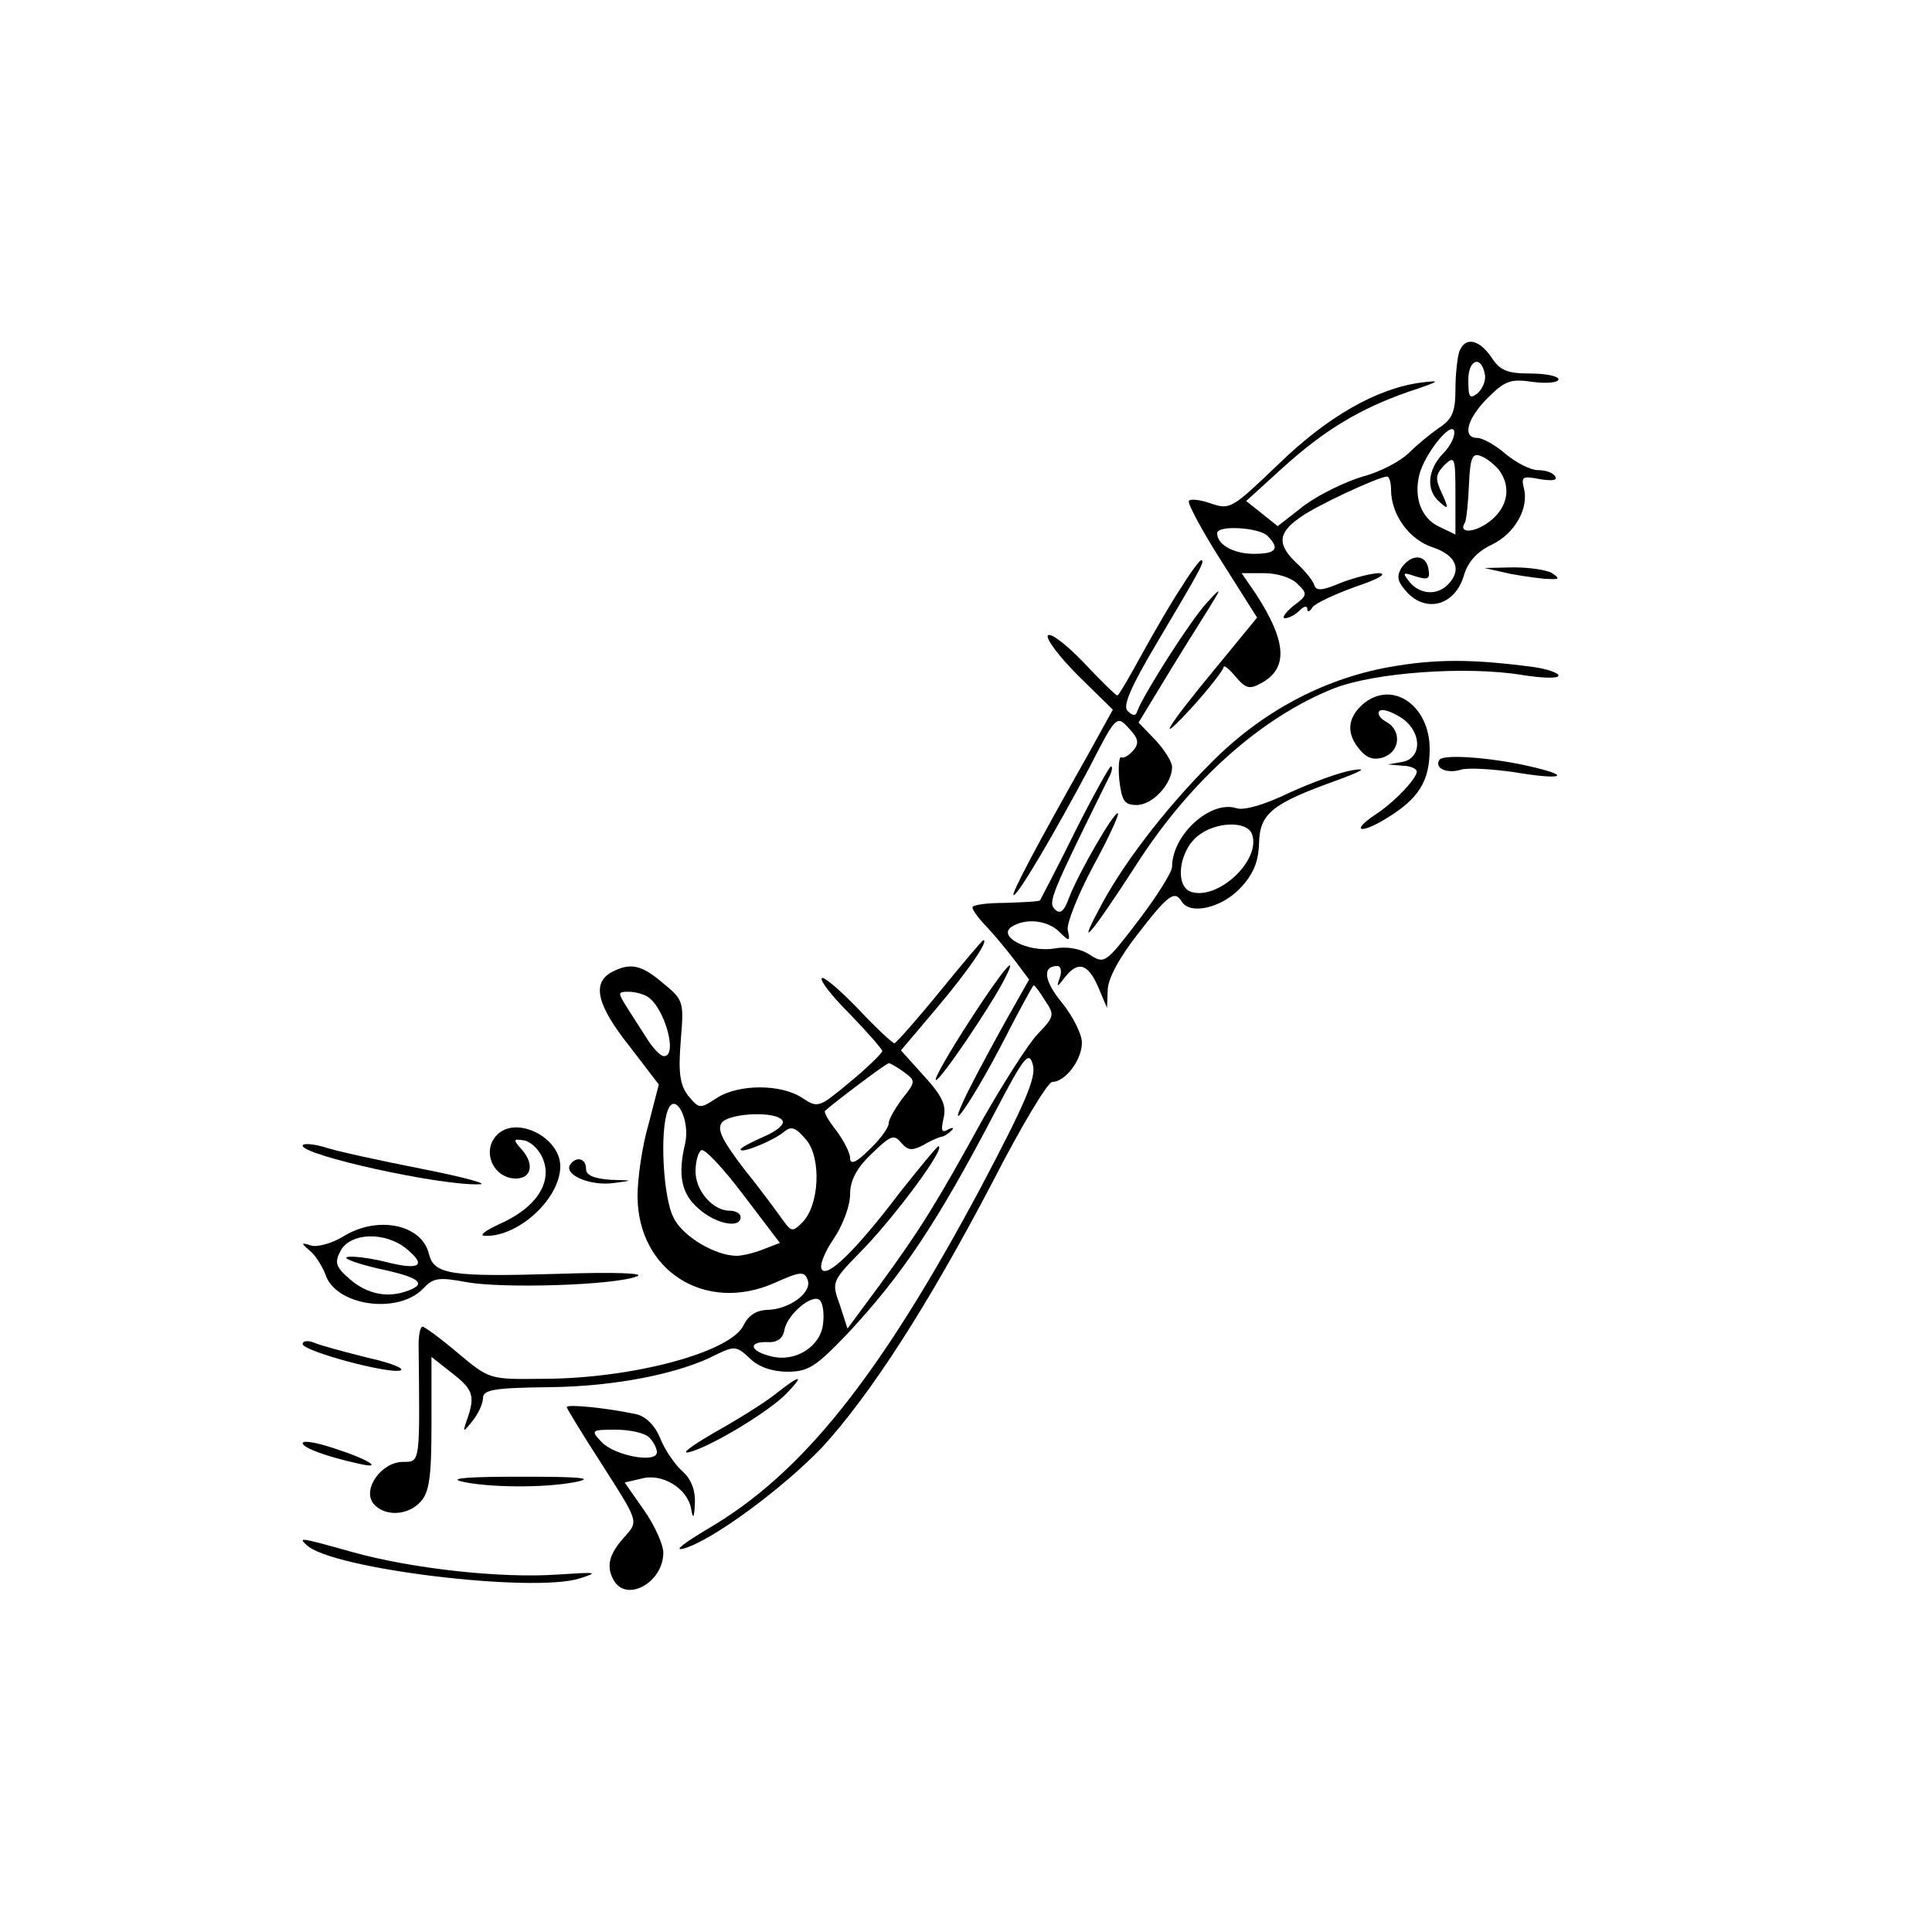 <?xml version="1.0" standalone="no"?>
<!DOCTYPE svg PUBLIC "-//W3C//DTD SVG 20010904//EN"
 "http://www.w3.org/TR/2001/REC-SVG-20010904/DTD/svg10.dtd">
<svg version="1.0" xmlns="http://www.w3.org/2000/svg"
 width="300pt" height="300pt" viewBox="0 0 300 300"
 preserveAspectRatio="xMidYMid meet">
<g transform="translate(0,300) scale(0.1,-0.1)"
fill="#000000" stroke="none">
<path d="M2266 2454 c-3 -9 -6 -35 -6 -59 0 -34 -5 -46 -25 -59 -13 -9 -34
-26 -47 -39 -13 -13 -45 -30 -72 -37 -27 -8 -68 -28 -91 -45 l-41 -32 -25 20
-24 19 55 50 c67 61 123 94 198 120 48 16 51 18 19 14 -69 -9 -146 -53 -222
-127 -71 -68 -75 -71 -104 -61 -17 6 -33 8 -35 4 -2 -4 21 -47 51 -94 l55 -87
-64 -78 c-78 -94 -97 -127 -34 -58 25 28 45 54 46 59 0 4 8 -2 18 -14 16 -19
22 -21 40 -11 43 23 40 65 -8 139 l-22 32 35 0 c20 0 43 -7 52 -17 16 -15 15
-18 -7 -34 -12 -10 -18 -19 -13 -19 6 0 16 5 23 12 7 7 12 8 12 2 0 -5 4 -4 8
3 4 6 34 20 67 32 33 11 50 20 37 21 -12 0 -39 -7 -60 -15 -28 -12 -38 -13
-41 -4 -2 7 -14 22 -27 34 -31 29 -30 47 4 71 24 18 123 64 136 64 3 0 6 -9 6
-20 0 -39 28 -78 65 -90 36 -12 46 -35 23 -58 -17 -17 -43 -15 -59 4 -12 15
-11 16 9 9 20 -6 23 -4 20 12 -4 23 -27 23 -42 1 -8 -14 -6 -22 11 -40 31 -30
73 -16 86 28 6 21 20 37 43 48 36 17 59 57 50 89 -4 17 -1 18 25 13 19 -3 28
-2 24 4 -3 6 -15 10 -27 10 -11 0 -33 11 -50 25 -16 14 -36 25 -44 25 -24 0
-16 30 16 62 27 27 36 30 70 25 22 -3 40 -1 40 4 0 5 -20 9 -44 9 -36 0 -47 5
-60 25 -19 28 -41 33 -50 9z m40 -37 c1 -9 -4 -21 -12 -28 -12 -9 -14 -6 -14
21 0 33 21 39 26 7z m-65 -121 c-25 -26 -27 -58 -5 -76 13 -12 14 -10 3 14
-11 23 -10 29 4 44 16 15 17 12 17 -46 l0 -62 -25 12 c-28 13 -40 45 -31 81 8
32 49 83 54 68 2 -7 -5 -23 -17 -35z m86 -25 c20 -26 15 -58 -13 -80 -24 -19
-51 -20 -39 -2 2 5 5 31 6 59 2 41 5 49 18 44 9 -3 21 -13 28 -21z m-359 -103
c20 -20 14 -28 -21 -28 -31 0 -57 14 -57 32 0 13 65 9 78 -4z"/>
<path d="M1835 2089 c-15 -22 -42 -69 -62 -105 -19 -35 -36 -64 -38 -64 -2 0
-26 23 -53 52 -27 28 -52 47 -55 41 -3 -5 18 -33 47 -62 l54 -53 -37 -67 c-83
-147 -122 -221 -117 -221 7 0 66 101 117 197 42 82 43 83 62 62 15 -16 16 -23
7 -34 -7 -8 -15 -13 -19 -11 -3 2 -5 -13 -3 -35 4 -33 8 -39 27 -39 25 0 55
33 55 59 0 8 -12 27 -26 42 l-26 27 51 84 c28 46 59 94 67 108 11 18 7 15 -13
-7 -26 -29 -96 -139 -107 -167 -2 -8 -7 -8 -15 0 -8 7 4 36 45 105 70 118 76
129 69 129 -2 0 -16 -18 -30 -41z"/>
<path d="M2345 2109 c22 -4 49 -8 60 -8 17 -1 17 1 5 9 -8 5 -35 9 -60 9 l-45
-1 40 -9z"/>
<path d="M2156 1964 c-103 -19 -198 -70 -276 -149 -72 -72 -140 -161 -175
-230 -33 -62 -10 -35 58 70 84 132 195 231 308 276 64 25 206 35 292 21 31 -5
57 -6 57 -1 0 4 -17 10 -37 13 -97 13 -154 13 -227 0z"/>
<path d="M2118 1908 c-25 -21 -28 -45 -9 -69 12 -16 23 -20 39 -15 26 9 29 41
5 55 -10 5 -15 13 -11 17 4 4 19 -1 33 -10 33 -21 34 -63 3 -69 l-23 -4 23 -2
c12 0 22 -5 22 -9 0 -11 -36 -49 -66 -68 -38 -26 -20 -29 20 -4 49 30 66 57
66 107 0 67 -57 107 -102 71z"/>
<path d="M2235 1820 c-8 -13 12 -22 34 -15 11 3 47 1 82 -4 71 -12 91 -7 33 7
-60 15 -143 22 -149 12z"/>
<path d="M1669 1708 c-28 -57 -53 -104 -54 -106 -2 -2 -26 -3 -54 -4 -28 0
-51 -3 -51 -7 0 -4 10 -18 23 -31 12 -13 32 -37 44 -53 l21 -28 -35 -62 c-19
-34 -46 -84 -60 -112 -41 -84 7 -15 56 80 24 47 45 85 46 85 2 0 10 -11 18
-24 15 -22 14 -25 -12 -52 -15 -16 -53 -76 -85 -132 -72 -131 -97 -171 -159
-256 l-51 -69 -12 37 c-13 36 -13 36 38 88 54 57 128 158 115 158 -2 0 -29
-33 -60 -72 -69 -91 -113 -133 -121 -119 -4 6 5 28 19 48 14 21 25 51 25 68 0
22 10 41 33 63 30 29 35 31 46 18 11 -13 17 -13 35 -4 11 7 24 12 28 13 3 0
10 4 15 9 5 5 3 6 -5 2 -10 -6 -11 -1 -7 17 5 20 -1 34 -30 66 l-36 40 55 65
c49 58 82 106 73 106 -2 0 -32 -36 -68 -80 -35 -43 -67 -79 -70 -80 -3 0 -29
24 -57 54 -29 30 -54 51 -56 47 -3 -4 17 -29 44 -56 27 -28 49 -53 50 -57 0
-3 -22 -25 -50 -48 -48 -40 -50 -41 -74 -25 -33 22 -99 22 -133 0 -26 -17 -27
-17 -44 3 -13 17 -16 35 -12 85 5 61 5 64 -27 90 -34 29 -51 33 -81 17 -30
-17 -22 -51 28 -114 l46 -60 -16 -62 c-10 -34 -17 -84 -17 -111 0 -116 105
-183 213 -135 40 18 46 18 51 5 8 -20 -29 -47 -64 -47 -16 -1 -28 -9 -35 -23
-18 -42 -172 -84 -313 -84 -82 -1 -82 -1 -131 40 -27 23 -52 41 -55 41 -3 0
-6 -12 -6 -27 2 -186 3 -183 -24 -183 -34 0 -64 -43 -46 -65 17 -20 53 -19 73
3 14 15 17 40 17 122 l0 103 33 -26 c32 -25 35 -35 22 -72 -7 -20 -6 -20 9 -1
9 11 16 27 16 35 0 13 17 16 103 17 102 1 203 21 260 51 27 13 31 13 51 -6 14
-14 36 -21 59 -21 32 0 44 8 92 58 85 91 139 171 230 345 46 88 53 96 59 73 5
-20 -13 -61 -80 -188 -158 -296 -279 -447 -425 -532 -35 -21 -53 -34 -39 -31
44 11 157 95 217 158 75 82 164 220 264 411 44 86 86 156 93 156 20 0 46 34
46 61 0 13 -14 41 -31 62 -28 34 -31 57 -7 57 5 0 7 -8 4 -17 -6 -17 -5 -17 8
0 20 25 35 21 51 -15 l14 -33 1 27 c0 18 18 51 47 88 47 61 57 68 68 50 13
-21 61 -10 90 20 21 22 29 41 30 70 1 47 20 62 120 98 41 15 49 20 25 16 -19
-3 -63 -19 -98 -35 -37 -18 -70 -28 -82 -24 -40 13 -100 -41 -100 -91 0 -8
-23 -45 -52 -83 -51 -67 -53 -68 -75 -54 -15 10 -36 14 -57 10 -40 -6 -88 19
-65 34 22 14 56 10 74 -8 16 -16 17 -15 13 3 -2 10 16 55 39 98 24 44 41 81
39 83 -5 5 -61 -92 -76 -131 -8 -22 -14 -26 -22 -18 -11 11 -6 23 84 205 5 9
6 17 3 17 -2 0 -28 -46 -56 -102z m275 -3 c15 -40 -52 -103 -94 -90 -26 8 -20
63 10 87 27 22 76 24 84 3z m-938 -253 c26 -17 47 -92 25 -92 -5 0 -16 11 -25
25 -9 14 -23 36 -32 50 -15 24 -15 25 2 25 11 0 24 -4 30 -8z m398 -117 c18
-13 18 -15 -3 -41 -11 -15 -21 -32 -21 -38 0 -7 -13 -25 -30 -41 -21 -21 -30
-24 -30 -13 0 8 -10 27 -21 42 -12 15 -20 29 -18 31 13 12 95 74 99 74 3 0 13
-6 24 -14z m-340 -110 c-12 -50 -6 -79 21 -102 27 -24 65 -31 65 -13 0 6 -8
10 -17 10 -26 0 -53 31 -53 61 0 15 4 30 9 33 5 3 34 -28 65 -69 l57 -75 -26
-10 c-15 -6 -33 -10 -41 -10 -33 0 -84 30 -98 59 -16 30 -22 134 -9 167 11 30
35 -14 27 -51z m151 35 c4 -6 -10 -17 -29 -25 -20 -9 -36 -17 -36 -20 0 -7 52
14 68 28 11 9 18 6 34 -13 24 -29 20 -102 -6 -128 -15 -15 -17 -15 -30 3 -8
11 -34 47 -60 79 -35 46 -43 62 -35 73 13 15 85 18 94 3z m63 -316 c-4 -35
-43 -60 -81 -50 -33 8 -36 23 -5 22 15 -1 24 6 26 19 5 25 44 57 55 46 5 -5 7
-21 5 -37z"/>
<path d="M1505 1414 c-31 -48 -54 -88 -52 -91 5 -4 83 111 106 155 25 48 -1
18 -54 -64z"/>
<path d="M772 1238 c-25 -25 -6 -68 29 -68 24 0 29 22 10 44 -15 17 -15 18 4
15 11 -3 24 -16 29 -31 13 -36 -13 -74 -67 -98 -24 -11 -34 -19 -24 -19 52 -2
117 58 117 108 0 45 -68 79 -98 49z"/>
<path d="M470 1221 c0 -15 212 -62 274 -60 17 0 -23 11 -89 24 -66 13 -135 28
-152 34 -18 5 -33 6 -33 2z"/>
<path d="M885 1191 c-9 -16 33 -33 68 -28 31 4 31 4 -5 5 -26 2 -38 7 -38 17
0 17 -16 20 -25 6z"/>
<path d="M533 1080 c-18 -11 -41 -17 -50 -14 -16 5 -16 4 -2 -8 9 -7 19 -24
24 -36 15 -50 114 -64 153 -22 15 16 24 17 67 9 56 -10 227 -5 264 9 14 5 -33
7 -122 4 -168 -5 -193 -1 -201 31 -11 46 -80 60 -133 27z m98 -19 c33 -27 20
-34 -34 -20 -25 6 -51 9 -58 7 -7 -2 15 -10 49 -18 62 -13 76 -23 46 -34 -31
-12 -63 -6 -90 17 -23 20 -25 26 -15 45 15 28 69 30 102 3z"/>
<path d="M470 913 c0 -11 134 -47 152 -41 7 3 -16 12 -52 20 -36 9 -73 19 -82
23 -10 4 -18 3 -18 -2z"/>
<path d="M1205 836 c-16 -13 -59 -40 -95 -60 -36 -21 -54 -34 -40 -31 35 9
127 65 152 92 28 29 21 29 -17 -1z"/>
<path d="M880 815 c0 -2 25 -43 56 -91 55 -86 55 -86 36 -108 -26 -28 -31 -47
-20 -68 19 -38 78 -6 78 41 0 12 -13 42 -30 66 l-30 43 26 6 c32 9 71 -15 77
-46 3 -18 5 -16 6 8 1 20 -6 38 -20 50 -11 10 -27 33 -34 51 -8 20 -23 34 -37
37 -47 10 -108 16 -108 11z m128 -47 c7 -7 12 -17 12 -23 0 -18 -67 -5 -86 16
-17 18 -16 19 22 19 22 0 45 -5 52 -12z"/>
<path d="M470 759 c0 -7 37 -21 88 -32 39 -9 14 7 -39 24 -27 9 -49 13 -49 8z"/>
<path d="M715 700 c40 -10 131 -11 180 -1 29 6 4 8 -85 8 -76 0 -113 -2 -95
-7z"/>
<path d="M476 601 c37 -37 351 -75 424 -52 31 10 27 10 -35 6 -87 -6 -225 9
-318 35 -82 23 -84 23 -71 11z"/>
</g>
</svg>
